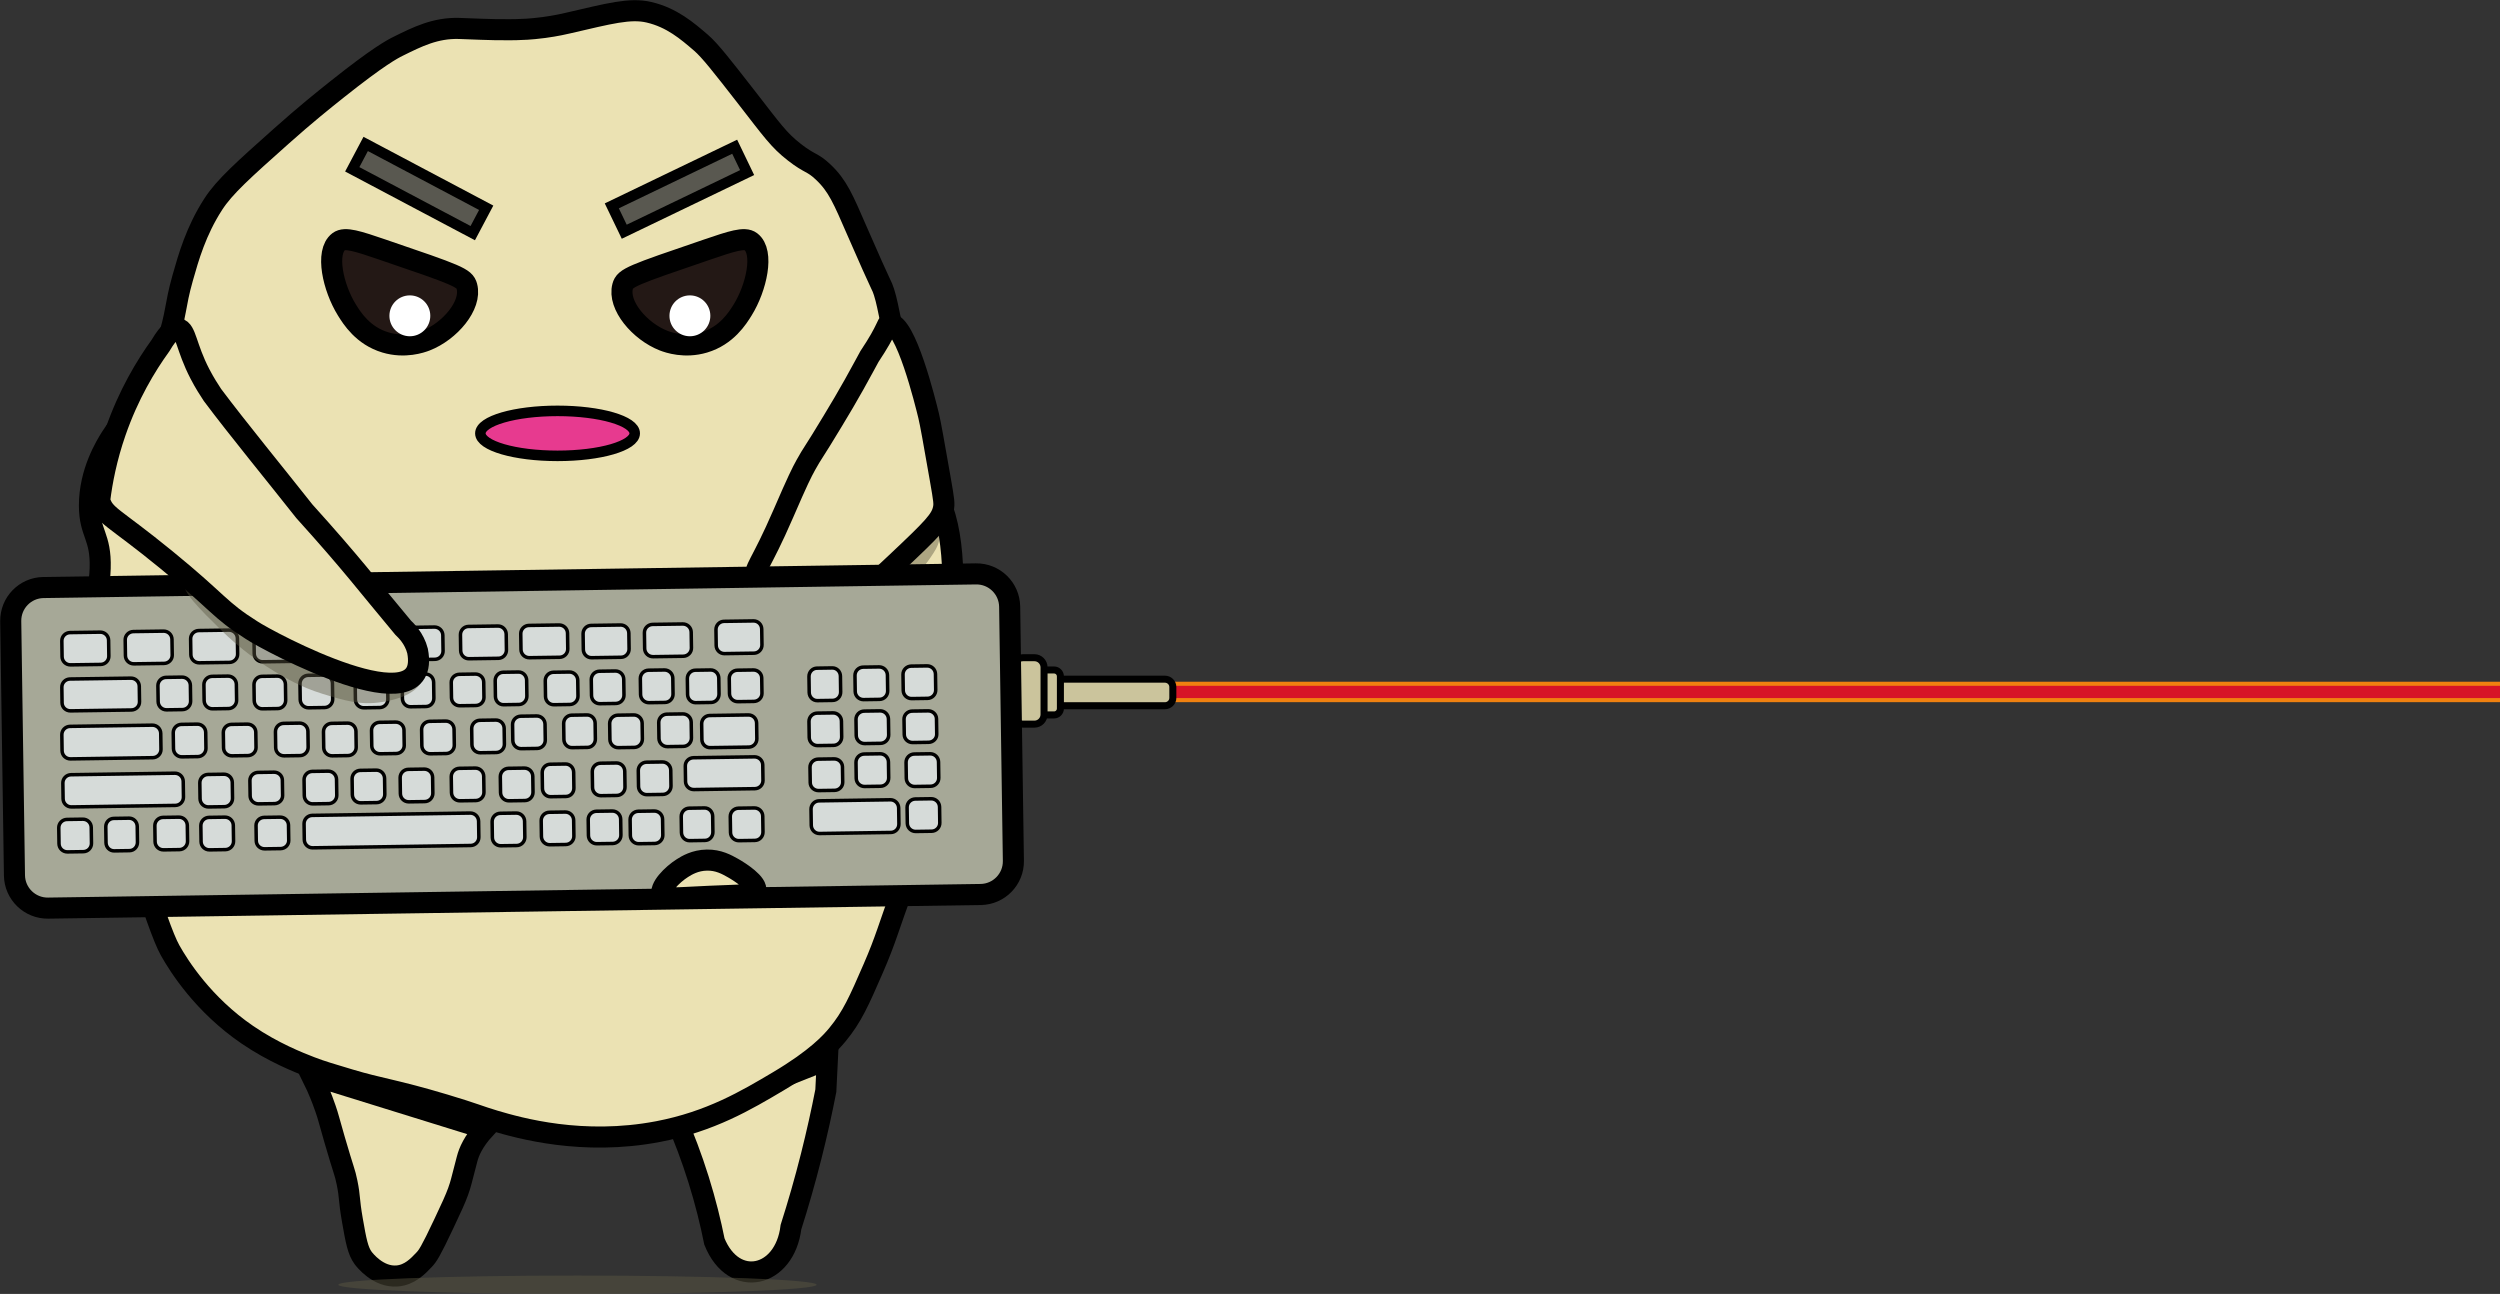 <svg width="2446" height="1266" xmlns="http://www.w3.org/2000/svg" xmlns:xlink="http://www.w3.org/1999/xlink" xml:space="preserve" overflow="hidden"><rect width="100%" height="100%" fill="#333333" stroke="none"/><defs><clipPath id="clip0"><rect x="43" y="1148" width="2446" height="1266"/></clipPath></defs><g clip-path="url(#clip0)" transform="translate(-43 -1148)"><path d="M1190 1815 2489 1815 2489 1835 1190 1835Z" fill="#F08110" fill-rule="evenodd"/><path d="M1190 1819 2489 1819 2489 1831 1190 1831Z" fill="#D71427" fill-rule="evenodd"/><path d="M1182.71 1838.5 1083.29 1838.5C1078.99 1838.5 1075.5 1835.07 1075.5 1830.85L1075.5 1820.15C1075.5 1815.93 1078.99 1812.5 1083.29 1812.5L1182.71 1812.5C1187.01 1812.5 1190.5 1815.93 1190.5 1820.15L1190.5 1830.85C1190.5 1835.07 1187.01 1838.5 1182.71 1838.5Z" stroke="#000000" stroke-width="6.875" stroke-miterlimit="8" fill="#CBC49C" fill-rule="evenodd"/><path d="M1074.28 1847.5 1067.72 1847.5C1064.29 1847.5 1061.5 1844.7 1061.5 1841.24L1061.5 1809.76C1061.5 1806.3 1064.29 1803.5 1067.72 1803.5L1074.28 1803.5C1077.71 1803.5 1080.5 1806.3 1080.5 1809.76L1080.5 1841.24C1080.5 1844.7 1077.71 1847.5 1074.28 1847.5Z" stroke="#000000" stroke-width="6.875" stroke-miterlimit="8" fill="#CBC49C" fill-rule="evenodd"/><path d="M1055.09 1856.5 1043.91 1856.5C1038.71 1856.5 1034.5 1852.24 1034.5 1846.98L1034.5 1801.02C1034.5 1795.76 1038.71 1791.5 1043.91 1791.5L1055.09 1791.5C1060.29 1791.5 1064.5 1795.76 1064.5 1801.02L1064.5 1846.98C1064.5 1852.24 1060.29 1856.5 1055.09 1856.5Z" stroke="#000000" stroke-width="6.875" stroke-miterlimit="8" fill="#CBC49C" fill-rule="evenodd"/><path d="M347.5 2199.5C349.731 2204.01 351.55 2207.9 352.889 2210.9 357.591 2221.47 360.44 2229.7 361.538 2232.9 364.421 2241.26 364.524 2242.88 370.29 2262.78 379.558 2294.73 380.312 2294.05 382.543 2304.99 385.633 2320.04 384.054 2320.42 387.795 2341.9 391.261 2361.77 393.115 2371.82 398.297 2378.81 399.636 2380.6 412.885 2397.92 431.591 2396.41 443.878 2395.41 452.047 2386.77 457.882 2380.57 461.417 2376.85 464.163 2373.03 477.171 2345.42 484.687 2329.47 488.497 2321.31 491.209 2313.77 492.65 2309.78 493.611 2306.58 494.332 2303.79 497.284 2292.53 499.172 2285.27 499.961 2282.13 501.78 2274.9 506.139 2264.64 517.5 2252.25 460.833 2234.65 404.167 2217.09 347.5 2199.5L347.5 2199.5Z" stroke="#000000" stroke-width="20.625" stroke-miterlimit="8" fill="#EBE2B3" fill-rule="evenodd"/><path d="M704.5 2243.1C712.064 2260.46 719.628 2280.2 726.508 2302.17 733.285 2323.88 738.283 2344.2 741.979 2362.7 760.941 2409.72 810.879 2398.15 816.869 2348.64 823.817 2326.87 830.526 2303.66 836.721 2279.06 842.3 2256.91 847.024 2235.55 850.994 2215.16 851.507 2204.93 851.986 2194.7 852.5 2184.5L704.568 2243.1 704.5 2243.1Z" stroke="#000000" stroke-width="20.625" stroke-miterlimit="8" fill="#EBE2B3" fill-rule="evenodd"/><path d="M142.769 1786.54C140.364 1776.88 137.58 1762.28 137.511 1744.41 137.442 1725.4 140.535 1720.18 141.016 1704.06 141.979 1672.13 130.534 1670.31 130.5 1642.64 130.5 1609.79 146.515 1584.01 151.567 1575.97 163.046 1557.58 167.617 1560.19 181.398 1539.12 194.217 1519.53 200.128 1502.21 205.97 1484.72 216.109 1454.37 213.703 1448.29 221.779 1419.8 227.484 1399.66 234.735 1373.98 251.61 1347.83 262.607 1330.78 281.166 1314.25 318.282 1281.16 342.133 1259.88 359.316 1246.17 372.685 1235.51 413.444 1203.07 426.848 1196.13 432.346 1193.38 451.626 1183.82 468.982 1175.2 492.008 1175.82 503.589 1176.13 521.838 1177.26 541.462 1177.09 544.246 1177.05 550.535 1177.09 558.714 1176.57 562.22 1176.33 568.096 1175.89 575.176 1174.92 587.204 1173.31 596.243 1171.18 599.027 1170.52 639.168 1161.24 659.444 1155.64 678.003 1160.01 700.307 1165.23 715.291 1178.15 728.9 1189.84 737.526 1197.26 749.383 1212.45 772.787 1242.49 798.803 1275.93 804.817 1284.9 820.179 1296.9 835.541 1308.89 837.466 1306.07 848.257 1316.21 862.623 1329.68 868.018 1342.92 881.593 1374.12 907.541 1433.79 905.41 1425.98 907.918 1433.79 910.462 1441.79 911.905 1449.66 915.17 1465.34 919.294 1485.17 920.497 1494.72 925.48 1523.31 929.363 1545.52 931.185 1556.65 932.491 1561.91 941.289 1597.55 954.52 1621.75 958.816 1630.34 978.921 1670.48 976.893 1717.94 972.872 1812.87 970.432 1870.43 969.092 1901.71 955.311 1942.75 948.197 1963.92 944.932 1966.36 927.233 2014.71 912.249 2055.61 909.774 2067.02 897.402 2095.44 883.655 2127.06 876.782 2142.87 862.313 2160.36 856.196 2167.79 841.933 2183.74 804.405 2206.01 773.199 2224.53 738.076 2245.36 686.835 2255.15 612.946 2269.28 551.222 2251.75 527.131 2244.64 512.112 2240.2 507.026 2237.52 477.986 2228.83 428.601 2214.05 414.854 2213.26 384.988 2204.25 367.118 2198.86 358.148 2196.35 346.979 2192.05 335.74 2187.72 310.275 2177.72 284.946 2160.36 241.884 2130.91 218.205 2093.42 209.476 2077.88 202.602 2065.61 193.186 2037.53 174.387 1981.34 161.98 1944.26 155.691 1925.46 153.32 1912.91 148.715 1888.61 147.306 1865.45 144.556 1819.91 143.663 1805.79 143.113 1794.21 142.769 1786.54Z" stroke="#000000" stroke-width="20.625" stroke-miterlimit="8" fill="#EBE2B3" fill-rule="evenodd"/><path d="M387.641 1313.65 400.787 1288.83 518.69 1351.29 505.544 1376.1Z" stroke="#000000" stroke-width="10.314" stroke-miterlimit="8" fill="#595850" fill-rule="evenodd"/><path d="M641.583 1349.41 761.808 1291.55 773.988 1316.85 653.763 1374.72Z" stroke="#000000" stroke-width="10.314" stroke-miterlimit="8" fill="#595850" fill-rule="evenodd"/><path d="M842 2405C842 2409.97 737.234 2414 608 2414 478.765 2414 374 2409.97 374 2405 374 2400.03 478.765 2396 608 2396 737.234 2396 842 2400.03 842 2405Z" fill="#5B5742" fill-rule="evenodd" fill-opacity="0.471"/><path d="M664 1572C664 1584.15 630.198 1594 588.5 1594 546.803 1594 513 1584.15 513 1572 513 1559.85 546.803 1550 588.5 1550 630.198 1550 664 1559.85 664 1572Z" stroke="#000000" stroke-width="10.312" stroke-miterlimit="8" fill="#E73A8F" fill-rule="evenodd"/><path d="M374.443 1384.39C361.047 1394.48 368.857 1429.46 382.452 1451.35 387.313 1459.18 398.06 1476.49 420.114 1483.05 439.028 1488.68 455.07 1483.08 459.638 1481.3 483.134 1472.16 504.776 1446.62 499.774 1428.12 497.521 1419.78 491.081 1417.39 417.469 1392.3 392.906 1383.92 380.501 1379.83 374.443 1384.39Z" stroke="#000000" stroke-width="20.625" stroke-miterlimit="8" fill="#231815" fill-rule="evenodd"/><path d="M747.325 1803.68C754.934 1816.32 795.218 1809.77 812.468 1804.92 826.619 1800.95 840.839 1793.76 846.314 1790.83 849.929 1788.93 857.503 1784.77 866.524 1778.53 881.502 1768.17 888.112 1760.93 904.329 1745.12 926.124 1723.87 941.48 1712.26 956.182 1689.29 959.349 1684.37 963.791 1676.86 961.243 1670.18 957.972 1661.67 945.199 1659.4 940.654 1658.47 896.169 1649.44 729.525 1774.19 747.325 1803.68L747.325 1803.68Z" fill="#5B5742" fill-rule="evenodd" fill-opacity="0.431"/><path d="M464 1457C464 1468.05 455.046 1477 444 1477 432.954 1477 424 1468.05 424 1457 424 1445.95 432.954 1437 444 1437 455.046 1437 464 1445.95 464 1457Z" fill="#FFFFFF" fill-rule="evenodd"/><path d="M777.557 1384.39C790.953 1394.48 783.144 1429.46 769.548 1451.35 764.688 1459.18 753.941 1476.49 731.886 1483.05 712.972 1488.68 696.931 1483.08 692.362 1481.3 668.866 1472.16 647.224 1446.62 652.226 1428.12 654.479 1419.78 660.919 1417.39 734.531 1392.3 759.094 1383.92 771.499 1379.83 777.557 1384.39Z" stroke="#000000" stroke-width="20.625" stroke-miterlimit="8" fill="#231815" fill-rule="evenodd"/><path d="M738 1457C738 1468.05 729.046 1477 718 1477 706.955 1477 698 1468.05 698 1457 698 1445.95 706.955 1437 718 1437 729.046 1437 738 1445.95 738 1457Z" fill="#FFFFFF" fill-rule="evenodd"/><path d="M913.067 1464.52C910.24 1464.77 912.259 1468.93 893.684 1496.8 893.684 1496.8 885.16 1512.56 878.779 1524 871.464 1537.11 865.883 1546.41 857.734 1559.96 838.289 1592.31 838.347 1590.42 831.428 1602.95 827.244 1610.53 823.515 1617.94 809.506 1650.32 787.043 1702.25 780.095 1704.57 783.2 1712.6 792.112 1735.65 852.184 1743.94 893.68 1720.5 901.661 1715.98 907.733 1710.11 919.987 1698.57 955.906 1664.71 963.804 1656.66 966.023 1645.7 967.005 1640.85 966.703 1638.06 962.905 1616.42 956.555 1580.27 953.381 1562.19 951.555 1554.7 948.56 1542.44 929.184 1463.09 913.067 1464.52Z" stroke="#000000" stroke-width="20.625" stroke-miterlimit="8" fill="#EBE2B3" fill-rule="evenodd"/><path d="M1002.56 2023.17 90.09 2036.5C72.151 2036.75 57.414 2022.41 57.15 2004.49L53.503 1755.81C53.246 1737.85 67.573 1723.1 85.478 1722.84L997.909 1709.5C1015.85 1709.25 1030.58 1723.59 1030.85 1741.51L1034.5 1990.19C1034.79 2008.12 1020.46 2022.9 1002.56 2023.17Z" stroke="#000000" stroke-width="20.625" stroke-miterlimit="8" fill="#A6A897" fill-rule="evenodd"/><path d="M329.509 1795.08 299.991 1795.5C295.509 1795.56 291.83 1792.03 291.733 1787.59L291.501 1772.09C291.438 1767.66 295.002 1764.01 299.492 1763.92L329.009 1763.5C333.492 1763.44 337.17 1766.97 337.267 1771.41L337.5 1786.91C337.555 1791.38 333.992 1795.02 329.509 1795.08Z" stroke="#000000" stroke-width="3.438" stroke-miterlimit="8" fill="#D6DBD9" fill-rule="evenodd"/><path d="M468.508 1793.08 438.991 1793.5C434.508 1793.56 430.83 1790.03 430.733 1785.59L430.501 1770.1C430.438 1765.66 434.002 1762.01 438.491 1761.92L468.009 1761.5C472.492 1761.44 476.17 1764.97 476.267 1769.41L476.499 1784.91C476.562 1789.34 472.995 1793.02 468.508 1793.08Z" stroke="#000000" stroke-width="3.438" stroke-miterlimit="8" fill="#D6DBD9" fill-rule="evenodd"/><path d="M141.508 1798.08 111.991 1798.5C107.508 1798.56 103.83 1795.03 103.733 1790.59L103.501 1775.09C103.438 1770.66 107.002 1767.01 111.491 1766.92L141.008 1766.5C145.491 1766.44 149.169 1769.97 149.266 1774.41L149.498 1789.91C149.595 1794.35 145.99 1798.02 141.508 1798.08Z" stroke="#000000" stroke-width="3.438" stroke-miterlimit="8" fill="#D6DBD9" fill-rule="evenodd"/><path d="M203.508 1797.08 173.991 1797.5C169.508 1797.56 165.83 1794.03 165.733 1789.59L165.501 1774.09C165.438 1769.66 169.002 1766.01 173.491 1765.92L203.008 1765.5C207.491 1765.44 211.169 1768.97 211.266 1773.41L211.498 1788.91C211.589 1793.39 207.99 1797.02 203.508 1797.08Z" stroke="#000000" stroke-width="3.438" stroke-miterlimit="8" fill="#D6DBD9" fill-rule="evenodd"/><path d="M711.508 1790.08 681.991 1790.5C677.508 1790.56 673.83 1787.03 673.733 1782.59L673.501 1767.09C673.438 1762.66 677.002 1759.01 681.491 1758.92L711.008 1758.5C715.491 1758.44 719.168 1761.97 719.266 1766.41L719.498 1781.91C719.595 1786.35 715.997 1789.99 711.508 1790.08Z" stroke="#000000" stroke-width="3.438" stroke-miterlimit="8" fill="#D6DBD9" fill-rule="evenodd"/><path d="M267.507 1796.08 237.991 1796.5C233.509 1796.56 229.831 1793.03 229.733 1788.59L229.501 1773.09C229.439 1768.66 233.002 1765.01 237.491 1764.92L267.008 1764.5C271.491 1764.44 275.168 1767.97 275.266 1772.41L275.498 1787.91C275.595 1792.35 271.99 1796.02 267.507 1796.08Z" stroke="#000000" stroke-width="3.438" stroke-miterlimit="8" fill="#D6DBD9" fill-rule="evenodd"/><path d="M530.682 1792.08 501.807 1792.5C497.422 1792.56 493.823 1789.03 493.728 1784.59L493.501 1769.09C493.44 1764.66 496.926 1761.01 501.318 1760.92L530.193 1760.5C534.579 1760.44 538.177 1763.97 538.272 1768.41L538.499 1783.91C538.564 1788.35 535.071 1792.02 530.682 1792.08Z" stroke="#000000" stroke-width="3.438" stroke-miterlimit="8" fill="#D6DBD9" fill-rule="evenodd"/><path d="M590.508 1791.08 560.991 1791.5C556.508 1791.56 552.83 1788.03 552.733 1783.59L552.501 1768.09C552.438 1763.66 556.002 1760.01 560.491 1759.92L590.009 1759.5C594.492 1759.44 598.17 1762.97 598.267 1767.41L598.499 1782.91C598.558 1787.38 594.991 1791.02 590.508 1791.08Z" stroke="#000000" stroke-width="3.438" stroke-miterlimit="8" fill="#D6DBD9" fill-rule="evenodd"/><path d="M650.681 1791.08 621.807 1791.5C617.421 1791.56 613.823 1788.03 613.728 1783.59L613.501 1768.1C613.44 1763.66 616.926 1760.01 621.318 1759.92L650.193 1759.5C654.578 1759.44 658.176 1762.97 658.271 1767.41L658.498 1782.91C658.594 1787.35 655.067 1791.02 650.681 1791.08Z" stroke="#000000" stroke-width="3.438" stroke-miterlimit="8" fill="#D6DBD9" fill-rule="evenodd"/><path d="M398.682 1794.08 369.807 1794.5C365.421 1794.56 361.823 1791.03 361.728 1786.59L361.501 1771.1C361.44 1766.66 364.926 1763.01 369.318 1762.92L398.193 1762.5C402.578 1762.44 406.176 1765.97 406.271 1770.41L406.499 1785.91C406.587 1790.39 403.067 1794.02 398.682 1794.08Z" stroke="#000000" stroke-width="3.438" stroke-miterlimit="8" fill="#D6DBD9" fill-rule="evenodd"/><path d="M780.681 1787.08 751.807 1787.5C747.421 1787.56 743.823 1784.03 743.728 1779.59L743.501 1764.09C743.44 1759.66 746.926 1756.01 751.318 1755.92L780.193 1755.5C784.578 1755.44 788.176 1758.97 788.271 1763.41L788.498 1778.91C788.597 1783.35 785.07 1787.02 780.681 1787.08Z" stroke="#000000" stroke-width="3.438" stroke-miterlimit="8" fill="#D6DBD9" fill-rule="evenodd"/><path d="M171.568 1842.65 111.927 1843.5C107.478 1843.56 103.828 1840.08 103.731 1835.69L103.501 1820.41C103.439 1816.03 106.975 1812.44 111.431 1812.34L171.072 1811.5C175.521 1811.44 179.171 1814.92 179.268 1819.31L179.498 1834.59C179.591 1839 176.021 1842.59 171.568 1842.65Z" stroke="#000000" stroke-width="3.438" stroke-miterlimit="8" fill="#D6DBD9" fill-rule="evenodd"/><path d="M221.54 1842.27 205.959 1842.5C201.493 1842.56 197.829 1839.01 197.732 1834.54L197.501 1818.96C197.439 1814.49 200.988 1810.83 205.461 1810.73L221.042 1810.5C225.507 1810.44 229.171 1813.99 229.268 1818.46L229.5 1834.04C229.555 1838.54 226.005 1842.2 221.54 1842.27Z" stroke="#000000" stroke-width="3.438" stroke-miterlimit="8" fill="#D6DBD9" fill-rule="evenodd"/><path d="M266.539 1841.27 250.958 1841.5C246.493 1841.56 242.829 1838.01 242.732 1833.54L242.501 1817.96C242.439 1813.49 245.988 1809.83 250.46 1809.73L266.041 1809.5C270.507 1809.44 274.17 1812.99 274.267 1817.46L274.499 1833.04C274.595 1837.51 271.004 1841.21 266.539 1841.27Z" stroke="#000000" stroke-width="3.438" stroke-miterlimit="8" fill="#D6DBD9" fill-rule="evenodd"/><path d="M314.788 1841.27 299.694 1841.5C295.368 1841.56 291.819 1838.01 291.725 1833.54L291.501 1817.96C291.441 1813.49 294.879 1809.83 299.212 1809.73L314.305 1809.5C318.631 1809.44 322.18 1812.99 322.274 1817.46L322.499 1833.04C322.592 1837.51 319.117 1841.21 314.788 1841.27Z" stroke="#000000" stroke-width="3.438" stroke-miterlimit="8" fill="#D6DBD9" fill-rule="evenodd"/><path d="M360.54 1840.27 344.958 1840.5C340.493 1840.56 336.829 1837.01 336.732 1832.54L336.501 1816.96C336.439 1812.49 339.988 1808.83 344.461 1808.73L360.042 1808.5C364.507 1808.44 368.171 1811.99 368.268 1816.46L368.5 1832.04C368.558 1836.55 365.008 1840.21 360.54 1840.27L360.54 1840.27Z" stroke="#000000" stroke-width="3.438" stroke-miterlimit="8" fill="#D6DBD9" fill-rule="evenodd"/><path d="M414.539 1840.27 398.958 1840.5C394.493 1840.56 390.829 1837.01 390.732 1832.54L390.501 1816.96C390.439 1812.49 393.988 1808.83 398.46 1808.73L414.041 1808.5C418.506 1808.44 422.17 1811.99 422.267 1816.46L422.499 1832.04C422.595 1836.51 419.004 1840.21 414.539 1840.27Z" stroke="#000000" stroke-width="3.438" stroke-miterlimit="8" fill="#D6DBD9" fill-rule="evenodd"/><path d="M459.788 1839.27 444.694 1839.5C440.368 1839.56 436.819 1836.01 436.725 1831.54L436.501 1815.96C436.441 1811.49 439.879 1807.83 444.212 1807.73L459.305 1807.5C463.631 1807.44 467.18 1810.99 467.274 1815.46L467.499 1831.04C467.585 1835.55 464.113 1839.2 459.788 1839.27Z" stroke="#000000" stroke-width="3.438" stroke-miterlimit="8" fill="#D6DBD9" fill-rule="evenodd"/><path d="M508.54 1838.28 492.958 1838.5C488.493 1838.56 484.829 1835.12 484.732 1830.79L484.501 1815.69C484.439 1811.37 487.988 1807.82 492.461 1807.73L508.042 1807.5C512.508 1807.44 516.171 1810.88 516.268 1815.21L516.5 1830.31C516.559 1834.67 513.009 1838.21 508.54 1838.28Z" stroke="#000000" stroke-width="3.438" stroke-miterlimit="8" fill="#D6DBD9" fill-rule="evenodd"/><path d="M550.789 1837.27 535.694 1837.5C531.368 1837.56 527.819 1834.01 527.725 1829.54L527.501 1813.96C527.441 1809.49 530.879 1805.83 535.212 1805.73L550.306 1805.5C554.632 1805.44 558.182 1808.99 558.275 1813.46L558.5 1829.04C558.56 1833.51 555.115 1837.21 550.789 1837.27Z" stroke="#000000" stroke-width="3.438" stroke-miterlimit="8" fill="#D6DBD9" fill-rule="evenodd"/><path d="M600.539 1837.27 584.958 1837.5C580.493 1837.56 576.829 1834.01 576.732 1829.54L576.501 1813.96C576.439 1809.49 579.988 1805.83 584.461 1805.73L600.042 1805.5C604.507 1805.44 608.171 1808.99 608.268 1813.46L608.5 1829.04C608.562 1833.51 605.005 1837.21 600.539 1837.27Z" stroke="#000000" stroke-width="3.438" stroke-miterlimit="8" fill="#D6DBD9" fill-rule="evenodd"/><path d="M645.539 1836.27 629.958 1836.5C625.493 1836.56 621.829 1833.01 621.732 1828.54L621.501 1812.96C621.439 1808.49 624.988 1804.83 629.46 1804.73L645.041 1804.5C649.506 1804.44 653.17 1807.99 653.266 1812.46L653.498 1828.04C653.598 1832.51 650.007 1836.2 645.539 1836.27Z" stroke="#000000" stroke-width="3.438" stroke-miterlimit="8" fill="#D6DBD9" fill-rule="evenodd"/><path d="M693.539 1835.27 677.958 1835.5C673.493 1835.56 669.829 1832.01 669.732 1827.54L669.501 1811.96C669.439 1807.49 672.988 1803.83 677.46 1803.73L693.041 1803.5C697.506 1803.44 701.17 1806.99 701.267 1811.46L701.499 1827.04C701.588 1831.55 698.004 1835.21 693.539 1835.27Z" stroke="#000000" stroke-width="3.438" stroke-miterlimit="8" fill="#D6DBD9" fill-rule="evenodd"/><path d="M738.789 1835.27 723.694 1835.5C719.368 1835.56 715.819 1832.01 715.725 1827.54L715.501 1811.96C715.44 1807.49 718.879 1803.83 723.212 1803.73L738.306 1803.5C742.632 1803.44 746.182 1806.99 746.276 1811.46L746.5 1827.04C746.553 1831.54 743.115 1835.2 738.789 1835.27Z" stroke="#000000" stroke-width="3.438" stroke-miterlimit="8" fill="#D6DBD9" fill-rule="evenodd"/><path d="M780.539 1834.28 764.958 1834.5C760.493 1834.56 756.829 1831.12 756.732 1826.79L756.501 1811.69C756.439 1807.37 759.988 1803.82 764.46 1803.73L780.041 1803.5C784.506 1803.44 788.17 1806.88 788.267 1811.21L788.499 1826.31C788.588 1830.68 785.004 1834.21 780.539 1834.28Z" stroke="#000000" stroke-width="3.438" stroke-miterlimit="8" fill="#D6DBD9" fill-rule="evenodd"/><path d="M285.54 1887.28 269.959 1887.5C265.493 1887.56 261.829 1884.12 261.732 1879.79L261.501 1864.69C261.439 1860.37 264.988 1856.82 269.461 1856.73L285.042 1856.5C289.507 1856.44 293.171 1859.88 293.268 1864.21L293.5 1879.31C293.562 1883.63 290.005 1887.21 285.54 1887.28Z" stroke="#000000" stroke-width="3.438" stroke-miterlimit="8" fill="#D6DBD9" fill-rule="evenodd"/><path d="M336.54 1887.27 320.958 1887.5C316.493 1887.56 312.829 1884.01 312.732 1879.54L312.501 1863.96C312.439 1859.49 315.988 1855.83 320.461 1855.73L336.042 1855.5C340.507 1855.44 344.171 1858.99 344.268 1863.46L344.5 1879.04C344.562 1883.51 341.008 1887.21 336.54 1887.27Z" stroke="#000000" stroke-width="3.438" stroke-miterlimit="8" fill="#D6DBD9" fill-rule="evenodd"/><path d="M383.539 1887.27 367.958 1887.5C363.493 1887.56 359.829 1884.01 359.732 1879.54L359.501 1863.96C359.439 1859.49 362.988 1855.83 367.46 1855.73L383.041 1855.5C387.506 1855.44 391.17 1858.99 391.267 1863.46L391.499 1879.04C391.595 1883.51 388.004 1887.21 383.539 1887.27Z" stroke="#000000" stroke-width="3.438" stroke-miterlimit="8" fill="#D6DBD9" fill-rule="evenodd"/><path d="M430.54 1885.27 414.959 1885.5C410.493 1885.56 406.829 1882.12 406.732 1877.79L406.501 1862.69C406.439 1858.37 409.988 1854.82 414.461 1854.72L430.042 1854.5C434.507 1854.44 438.171 1857.88 438.268 1862.21L438.5 1877.31C438.559 1881.67 435.009 1885.21 430.54 1885.27Z" stroke="#000000" stroke-width="3.438" stroke-miterlimit="8" fill="#D6DBD9" fill-rule="evenodd"/><path d="M479.539 1885.27 463.958 1885.5C459.493 1885.56 455.829 1882.01 455.732 1877.54L455.501 1861.96C455.439 1857.49 458.988 1853.83 463.46 1853.73L479.041 1853.5C483.506 1853.44 487.17 1856.99 487.267 1861.46L487.498 1877.04C487.595 1881.51 484.007 1885.21 479.539 1885.27Z" stroke="#000000" stroke-width="3.438" stroke-miterlimit="8" fill="#D6DBD9" fill-rule="evenodd"/><path d="M528.539 1884.27 512.958 1884.5C508.493 1884.56 504.829 1881.01 504.732 1876.54L504.501 1860.96C504.439 1856.49 507.988 1852.83 512.46 1852.73L528.041 1852.5C532.506 1852.44 536.17 1855.99 536.267 1860.46L536.498 1876.04C536.598 1880.51 533.007 1884.2 528.539 1884.27Z" stroke="#000000" stroke-width="3.438" stroke-miterlimit="8" fill="#D6DBD9" fill-rule="evenodd"/><path d="M568.539 1880.27 552.958 1880.5C548.493 1880.56 544.829 1877.01 544.732 1872.54L544.501 1856.96C544.439 1852.49 547.988 1848.83 552.46 1848.73L568.041 1848.5C572.506 1848.44 576.17 1851.99 576.267 1856.46L576.499 1872.04C576.592 1876.55 573.007 1880.2 568.539 1880.27Z" stroke="#000000" stroke-width="3.438" stroke-miterlimit="8" fill="#D6DBD9" fill-rule="evenodd"/><path d="M617.788 1879.27 602.694 1879.5C598.368 1879.56 594.819 1876.01 594.725 1871.54L594.501 1855.96C594.44 1851.49 597.879 1847.83 602.211 1847.73L617.305 1847.5C621.631 1847.44 625.181 1850.99 625.274 1855.46L625.499 1871.04C625.589 1875.55 622.117 1879.2 617.788 1879.27Z" stroke="#000000" stroke-width="3.438" stroke-miterlimit="8" fill="#D6DBD9" fill-rule="evenodd"/><path d="M663.54 1879.27 647.958 1879.5C643.493 1879.56 639.829 1876.01 639.732 1871.54L639.501 1855.96C639.439 1851.49 642.988 1847.83 647.461 1847.73L663.042 1847.5C667.507 1847.44 671.171 1850.99 671.268 1855.46L671.5 1871.04C671.555 1875.54 668.005 1879.21 663.54 1879.27Z" stroke="#000000" stroke-width="3.438" stroke-miterlimit="8" fill="#D6DBD9" fill-rule="evenodd"/><path d="M711.54 1878.27 695.958 1878.5C691.493 1878.56 687.829 1875.01 687.732 1870.54L687.501 1854.96C687.439 1850.49 690.988 1846.83 695.461 1846.73L711.042 1846.5C715.507 1846.44 719.171 1849.99 719.268 1854.46L719.5 1870.04C719.562 1874.51 716.005 1878.2 711.54 1878.27Z" stroke="#000000" stroke-width="3.438" stroke-miterlimit="8" fill="#D6DBD9" fill-rule="evenodd"/><path d="M192.524 1889.32 111.973 1890.5C107.5 1890.56 103.83 1887.01 103.733 1882.53L103.501 1866.92C103.439 1862.45 106.994 1858.77 111.475 1858.68L192.026 1857.5C196.499 1857.44 200.169 1860.99 200.266 1865.47L200.498 1881.08C200.595 1885.56 196.998 1889.26 192.524 1889.32Z" stroke="#000000" stroke-width="3.438" stroke-miterlimit="8" fill="#D6DBD9" fill-rule="evenodd"/><path d="M262.54 1937.27 246.959 1937.5C242.493 1937.56 238.829 1934.01 238.732 1929.54L238.501 1913.96C238.439 1909.49 241.988 1905.83 246.461 1905.73L262.042 1905.5C266.507 1905.44 270.171 1908.99 270.268 1913.46L270.5 1929.04C270.562 1933.51 267.005 1937.2 262.54 1937.27Z" stroke="#000000" stroke-width="3.438" stroke-miterlimit="8" fill="#D6DBD9" fill-rule="evenodd"/><path d="M236.539 1888.27 220.958 1888.5C216.493 1888.56 212.829 1885.01 212.732 1880.54L212.501 1864.96C212.439 1860.49 215.988 1856.83 220.46 1856.73L236.041 1856.5C240.506 1856.44 244.17 1859.99 244.267 1864.46L244.498 1880.04C244.595 1884.51 241.004 1888.2 236.539 1888.27Z" stroke="#000000" stroke-width="3.438" stroke-miterlimit="8" fill="#D6DBD9" fill-rule="evenodd"/><path d="M775.675 1878.96 737.815 1879.5C733.425 1879.56 729.823 1876.05 729.728 1871.62L729.501 1856.19C729.44 1851.77 732.929 1848.14 737.325 1848.05L775.185 1847.5C779.575 1847.44 783.177 1850.95 783.272 1855.38L783.5 1870.81C783.557 1875.27 780.068 1878.89 775.675 1878.96L775.675 1878.96Z" stroke="#000000" stroke-width="3.438" stroke-miterlimit="8" fill="#D6DBD9" fill-rule="evenodd"/><path d="M214.547 1936.01 112.951 1937.5C108.489 1937.56 104.829 1934.04 104.732 1929.6L104.501 1914.15C104.439 1909.72 107.985 1906.08 112.453 1905.99L214.05 1904.5C218.511 1904.44 222.171 1907.96 222.268 1912.4L222.5 1927.85C222.562 1932.28 219.012 1935.95 214.547 1936.01Z" stroke="#000000" stroke-width="3.438" stroke-miterlimit="8" fill="#D6DBD9" fill-rule="evenodd"/><path d="M311.539 1934.28 295.958 1934.5C291.493 1934.56 287.829 1931.12 287.732 1926.79L287.501 1911.69C287.439 1907.37 290.988 1903.82 295.46 1903.73L311.041 1903.5C315.506 1903.44 319.17 1906.88 319.267 1911.21L319.498 1926.31C319.595 1930.64 316.004 1934.22 311.539 1934.28Z" stroke="#000000" stroke-width="3.438" stroke-miterlimit="8" fill="#D6DBD9" fill-rule="evenodd"/><path d="M364.539 1934.27 348.958 1934.5C344.493 1934.56 340.829 1931.01 340.732 1926.54L340.501 1910.96C340.439 1906.49 343.988 1902.83 348.461 1902.73L364.041 1902.5C368.507 1902.44 372.17 1905.99 372.267 1910.46L372.499 1926.04C372.592 1930.55 369.008 1934.2 364.539 1934.27Z" stroke="#000000" stroke-width="3.438" stroke-miterlimit="8" fill="#D6DBD9" fill-rule="evenodd"/><path d="M411.539 1933.27 395.958 1933.5C391.493 1933.56 387.829 1930.01 387.732 1925.54L387.501 1909.96C387.439 1905.49 390.988 1901.83 395.46 1901.73L411.041 1901.5C415.506 1901.44 419.17 1904.99 419.267 1909.46L419.498 1925.04C419.592 1929.55 416.007 1933.21 411.539 1933.27Z" stroke="#000000" stroke-width="3.438" stroke-miterlimit="8" fill="#D6DBD9" fill-rule="evenodd"/><path d="M458.54 1932.27 442.958 1932.5C438.493 1932.56 434.829 1929.01 434.732 1924.54L434.501 1908.96C434.439 1904.49 437.988 1900.83 442.461 1900.73L458.042 1900.5C462.507 1900.44 466.171 1903.99 466.268 1908.46L466.5 1924.04C466.562 1928.51 463.005 1932.21 458.54 1932.27Z" stroke="#000000" stroke-width="3.438" stroke-miterlimit="8" fill="#D6DBD9" fill-rule="evenodd"/><path d="M508.539 1931.27 492.958 1931.5C488.493 1931.56 484.829 1928.01 484.732 1923.54L484.501 1907.96C484.439 1903.49 487.988 1899.83 492.46 1899.73L508.041 1899.5C512.507 1899.44 516.17 1902.99 516.267 1907.46L516.499 1923.04C516.595 1927.51 513.011 1931.17 508.539 1931.27Z" stroke="#000000" stroke-width="3.438" stroke-miterlimit="8" fill="#D6DBD9" fill-rule="evenodd"/><path d="M556.54 1931.27 540.958 1931.5C536.493 1931.56 532.829 1928.01 532.732 1923.54L532.501 1907.96C532.439 1903.49 535.988 1899.83 540.461 1899.73L556.042 1899.5C560.507 1899.44 564.171 1902.99 564.268 1907.46L564.5 1923.04C564.555 1927.54 561.005 1931.21 556.54 1931.27Z" stroke="#000000" stroke-width="3.438" stroke-miterlimit="8" fill="#D6DBD9" fill-rule="evenodd"/><path d="M596.788 1927.27 581.694 1927.5C577.368 1927.56 573.819 1924.01 573.725 1919.54L573.501 1903.96C573.44 1899.49 576.879 1895.83 581.212 1895.73L596.306 1895.5C600.631 1895.44 604.181 1898.99 604.274 1903.46L604.499 1919.04C604.586 1923.55 601.114 1927.21 596.788 1927.27Z" stroke="#000000" stroke-width="3.438" stroke-miterlimit="8" fill="#D6DBD9" fill-rule="evenodd"/><path d="M646.539 1926.27 630.958 1926.5C626.493 1926.56 622.829 1923.01 622.732 1918.54L622.501 1902.96C622.439 1898.49 625.988 1894.83 630.46 1894.73L646.041 1894.5C650.506 1894.44 654.17 1897.99 654.267 1902.46L654.499 1918.04C654.595 1922.51 651.004 1926.21 646.539 1926.27Z" stroke="#000000" stroke-width="3.438" stroke-miterlimit="8" fill="#D6DBD9" fill-rule="evenodd"/><path d="M691.54 1925.27 675.959 1925.5C671.493 1925.56 667.829 1922.01 667.732 1917.54L667.501 1901.96C667.439 1897.49 670.988 1893.83 675.461 1893.73L691.042 1893.5C695.507 1893.44 699.171 1896.99 699.268 1901.46L699.5 1917.04C699.562 1921.51 696.005 1925.2 691.54 1925.27Z" stroke="#000000" stroke-width="3.438" stroke-miterlimit="8" fill="#D6DBD9" fill-rule="evenodd"/><path d="M781.598 1919.64 721.896 1920.5C717.464 1920.56 713.827 1917.08 713.731 1912.7L713.501 1897.43C713.439 1893.05 716.963 1889.46 721.402 1889.36L781.104 1888.5C785.537 1888.44 789.173 1891.92 789.27 1896.3L789.499 1911.57C789.558 1915.98 786.034 1919.57 781.598 1919.64Z" stroke="#000000" stroke-width="3.438" stroke-miterlimit="8" fill="#D6DBD9" fill-rule="evenodd"/><path d="M124.539 1981.27 108.958 1981.5C104.493 1981.56 100.829 1978.01 100.732 1973.54L100.501 1957.96C100.439 1953.49 103.988 1949.83 108.46 1949.73L124.041 1949.5C128.506 1949.44 132.17 1952.99 132.267 1957.46L132.498 1973.04C132.588 1977.55 129.039 1981.21 124.539 1981.27Z" stroke="#000000" stroke-width="3.438" stroke-miterlimit="8" fill="#D6DBD9" fill-rule="evenodd"/><path d="M169.788 1980.27 154.694 1980.5C150.368 1980.56 146.819 1977.01 146.725 1972.54L146.501 1956.96C146.441 1952.49 149.879 1948.83 154.212 1948.73L169.306 1948.5C173.632 1948.44 177.181 1951.99 177.275 1956.46L177.5 1972.04C177.553 1976.55 174.114 1980.21 169.788 1980.27Z" stroke="#000000" stroke-width="3.438" stroke-miterlimit="8" fill="#D6DBD9" fill-rule="evenodd"/><path d="M218.539 1979.27 202.958 1979.5C198.493 1979.56 194.829 1976.01 194.732 1971.54L194.501 1955.96C194.439 1951.49 197.988 1947.83 202.46 1947.73L218.041 1947.5C222.506 1947.44 226.17 1950.99 226.267 1955.46L226.499 1971.04C226.595 1975.51 223.008 1979.21 218.539 1979.27Z" stroke="#000000" stroke-width="3.438" stroke-miterlimit="8" fill="#D6DBD9" fill-rule="evenodd"/><path d="M263.54 1979.27 247.959 1979.5C243.493 1979.56 239.829 1976.01 239.732 1971.54L239.501 1955.96C239.439 1951.49 242.988 1947.83 247.461 1947.73L263.042 1947.5C267.507 1947.44 271.171 1950.99 271.268 1955.46L271.5 1971.04C271.562 1975.51 268.005 1979.21 263.54 1979.27Z" stroke="#000000" stroke-width="3.438" stroke-miterlimit="8" fill="#D6DBD9" fill-rule="evenodd"/><path d="M317.54 1978.28 301.959 1978.5C297.493 1978.56 293.829 1975.12 293.732 1970.79L293.501 1955.69C293.439 1951.37 296.988 1947.82 301.461 1947.72L317.042 1947.5C321.507 1947.44 325.171 1950.88 325.268 1955.21L325.5 1970.31C325.562 1974.63 322.005 1978.21 317.54 1978.28Z" stroke="#000000" stroke-width="3.438" stroke-miterlimit="8" fill="#D6DBD9" fill-rule="evenodd"/><path d="M503.568 1975.23 348.927 1977.5C344.478 1977.56 340.828 1974.02 340.732 1969.55L340.501 1953.99C340.439 1949.53 343.975 1945.87 348.431 1945.77L503.073 1943.5C507.521 1943.44 511.171 1946.98 511.268 1951.45L511.499 1967.01C511.588 1971.51 508.017 1975.16 503.568 1975.23Z" stroke="#000000" stroke-width="3.438" stroke-miterlimit="8" fill="#D6DBD9" fill-rule="evenodd"/><path d="M548.539 1975.27 532.958 1975.5C528.493 1975.56 524.829 1972.01 524.732 1967.54L524.501 1951.96C524.439 1947.49 527.988 1943.83 532.461 1943.73L548.042 1943.5C552.507 1943.44 556.171 1946.99 556.267 1951.46L556.499 1967.04C556.565 1971.51 553.008 1975.21 548.539 1975.27Z" stroke="#000000" stroke-width="3.438" stroke-miterlimit="8" fill="#D6DBD9" fill-rule="evenodd"/><path d="M596.539 1974.27 580.958 1974.5C576.493 1974.56 572.829 1971.01 572.732 1966.54L572.501 1950.96C572.438 1946.49 575.988 1942.83 580.46 1942.73L596.041 1942.5C600.506 1942.44 604.17 1945.99 604.267 1950.46L604.498 1966.04C604.595 1970.51 601.004 1974.2 596.539 1974.27Z" stroke="#000000" stroke-width="3.438" stroke-miterlimit="8" fill="#D6DBD9" fill-rule="evenodd"/><path d="M642.54 1973.27 626.958 1973.5C622.493 1973.56 618.829 1970.01 618.732 1965.54L618.501 1949.96C618.439 1945.49 621.988 1941.83 626.461 1941.73L642.042 1941.5C646.507 1941.44 650.171 1944.99 650.268 1949.46L650.5 1965.04C650.562 1969.51 647.012 1973.17 642.54 1973.27Z" stroke="#000000" stroke-width="3.438" stroke-miterlimit="8" fill="#D6DBD9" fill-rule="evenodd"/><path d="M683.539 1973.27 667.958 1973.5C663.493 1973.56 659.829 1970.01 659.732 1965.54L659.501 1949.96C659.439 1945.49 662.988 1941.83 667.461 1941.73L683.041 1941.5C687.507 1941.44 691.17 1944.99 691.267 1949.46L691.499 1965.04C691.595 1969.51 688.004 1973.2 683.539 1973.27Z" stroke="#000000" stroke-width="3.438" stroke-miterlimit="8" fill="#D6DBD9" fill-rule="evenodd"/><path d="M732.788 1970.27 717.694 1970.5C713.368 1970.56 709.819 1967.01 709.725 1962.54L709.501 1946.96C709.441 1942.49 712.879 1938.83 717.212 1938.73L732.305 1938.5C736.631 1938.44 740.18 1941.99 740.274 1946.46L740.499 1962.04C740.589 1966.55 737.117 1970.21 732.788 1970.27Z" stroke="#000000" stroke-width="3.438" stroke-miterlimit="8" fill="#D6DBD9" fill-rule="evenodd"/><path d="M781.54 1970.27 765.959 1970.5C761.493 1970.56 757.829 1967.01 757.732 1962.54L757.501 1946.96C757.439 1942.49 760.988 1938.83 765.461 1938.73L781.042 1938.5C785.507 1938.44 789.171 1941.99 789.268 1946.46L789.5 1962.04C789.559 1966.55 786.009 1970.21 781.54 1970.27Z" stroke="#000000" stroke-width="3.438" stroke-miterlimit="8" fill="#D6DBD9" fill-rule="evenodd"/><path d="M857.788 1833.27 842.694 1833.5C838.368 1833.56 834.819 1830.01 834.725 1825.54L834.501 1809.96C834.441 1805.49 837.879 1801.83 842.212 1801.73L857.305 1801.5C861.631 1801.44 865.18 1804.99 865.274 1809.46L865.498 1825.04C865.592 1829.52 862.12 1833.17 857.788 1833.27Z" stroke="#000000" stroke-width="3.438" stroke-miterlimit="8" fill="#D6DBD9" fill-rule="evenodd"/><path d="M950.539 1831.27 934.958 1831.5C930.493 1831.56 926.829 1828.01 926.732 1823.54L926.501 1807.96C926.439 1803.49 929.988 1799.83 934.46 1799.73L950.041 1799.5C954.506 1799.44 958.17 1802.99 958.267 1807.46L958.498 1823.04C958.595 1827.51 955.004 1831.21 950.539 1831.27Z" stroke="#000000" stroke-width="3.438" stroke-miterlimit="8" fill="#D6DBD9" fill-rule="evenodd"/><path d="M903.54 1832.27 887.959 1832.5C883.493 1832.56 879.829 1829.01 879.732 1824.54L879.501 1808.96C879.439 1804.49 882.988 1800.83 887.461 1800.73L903.042 1800.5C907.508 1800.44 911.171 1803.99 911.268 1808.46L911.5 1824.04C911.562 1828.51 908.005 1832.21 903.54 1832.27Z" stroke="#000000" stroke-width="3.438" stroke-miterlimit="8" fill="#D6DBD9" fill-rule="evenodd"/><path d="M858.539 1877.27 842.959 1877.5C838.493 1877.56 834.829 1874.01 834.732 1869.54L834.501 1853.96C834.439 1849.49 837.988 1845.83 842.461 1845.73L858.042 1845.5C862.507 1845.44 866.171 1848.99 866.268 1853.46L866.5 1869.04C866.562 1873.51 863.005 1877.2 858.539 1877.27Z" stroke="#000000" stroke-width="3.438" stroke-miterlimit="8" fill="#D6DBD9" fill-rule="evenodd"/><path d="M904.54 1875.27 888.958 1875.5C884.493 1875.56 880.829 1872.01 880.732 1867.54L880.501 1851.96C880.438 1847.49 883.988 1843.83 888.46 1843.73L904.042 1843.5C908.507 1843.44 912.171 1846.99 912.268 1851.46L912.499 1867.04C912.561 1871.51 909.005 1875.21 904.54 1875.27Z" stroke="#000000" stroke-width="3.438" stroke-miterlimit="8" fill="#D6DBD9" fill-rule="evenodd"/><path d="M951.539 1874.27 935.958 1874.5C931.493 1874.56 927.829 1871.12 927.733 1866.79L927.501 1851.69C927.439 1847.37 930.988 1843.82 935.46 1843.73L951.041 1843.5C955.506 1843.44 959.17 1846.88 959.267 1851.21L959.498 1866.31C959.588 1870.67 956.004 1874.21 951.539 1874.27Z" stroke="#000000" stroke-width="3.438" stroke-miterlimit="8" fill="#D6DBD9" fill-rule="evenodd"/><path d="M859.54 1921.28 843.959 1921.5C839.493 1921.56 835.829 1918.12 835.733 1913.79L835.501 1898.69C835.439 1894.37 838.988 1890.82 843.461 1890.73L859.042 1890.5C863.508 1890.44 867.171 1893.88 867.268 1898.21L867.5 1913.31C867.555 1917.67 864.005 1921.21 859.54 1921.28Z" stroke="#000000" stroke-width="3.438" stroke-miterlimit="8" fill="#D6DBD9" fill-rule="evenodd"/><path d="M904.539 1917.27 888.958 1917.5C884.493 1917.56 880.829 1914.01 880.732 1909.54L880.501 1893.96C880.438 1889.49 883.988 1885.83 888.46 1885.73L904.041 1885.5C908.507 1885.44 912.17 1888.99 912.267 1893.46L912.499 1909.04C912.589 1913.55 909.004 1917.21 904.539 1917.27Z" stroke="#000000" stroke-width="3.438" stroke-miterlimit="8" fill="#D6DBD9" fill-rule="evenodd"/><path d="M953.539 1917.27 937.958 1917.5C933.493 1917.56 929.829 1914.01 929.732 1909.54L929.501 1893.96C929.439 1889.49 932.988 1885.83 937.46 1885.73L953.041 1885.5C957.506 1885.44 961.17 1888.99 961.267 1893.46L961.499 1909.04C961.595 1913.51 958.004 1917.21 953.539 1917.27Z" stroke="#000000" stroke-width="3.438" stroke-miterlimit="8" fill="#D6DBD9" fill-rule="evenodd"/><path d="M914.653 1962.47 844.836 1963.5C840.435 1963.56 836.824 1959.99 836.729 1955.49L836.501 1939.81C836.439 1935.31 839.938 1931.62 844.346 1931.53L914.163 1930.5C918.564 1930.44 922.175 1934.01 922.27 1938.51L922.499 1954.19C922.587 1958.73 919.055 1962.41 914.653 1962.47L914.653 1962.47Z" stroke="#000000" stroke-width="3.438" stroke-miterlimit="8" fill="#D6DBD9" fill-rule="evenodd"/><path d="M954.539 1961.27 938.958 1961.5C934.493 1961.56 930.829 1958.01 930.733 1953.54L930.501 1937.96C930.439 1933.49 933.988 1929.83 938.46 1929.73L954.041 1929.5C958.506 1929.44 962.17 1932.99 962.267 1937.46L962.499 1953.04C962.595 1957.51 959.004 1961.21 954.539 1961.27Z" stroke="#000000" stroke-width="3.438" stroke-miterlimit="8" fill="#D6DBD9" fill-rule="evenodd"/><path d="M223.443 1716.85C219.967 1725.93 237.348 1742.94 261.715 1766.76 264.984 1769.96 276.101 1780.61 292.415 1792.33 301.329 1798.73 308.66 1803.16 311.895 1805.12 320.671 1810.31 336.813 1820.17 358.22 1826.74 380.075 1833.41 395.872 1838.25 416.282 1834.92 424.266 1833.61 450.32 1829.39 456.618 1812.37 460.267 1802.54 455.723 1792.54 454.071 1788.86 431.081 1738.03 233.837 1689.56 223.409 1716.89L223.443 1716.85Z" fill="#5B5742" fill-rule="evenodd" fill-opacity="0.431"/><path d="M200.036 1486.08C208.844 1471.09 214.251 1469.04 217.448 1469.57 225.017 1470.85 224.989 1487.6 238.642 1513.89 243.279 1522.82 247.405 1529.12 250.895 1534.45 274.516 1566.09 313.622 1613.8 340.774 1648.22 388.233 1700.81 400.706 1718.25 437.454 1762.14 440.176 1764.75 448.368 1772.5 451.534 1784.93 466.389 1861.9 305.272 1775.28 289.257 1764.61 257.108 1744.39 257.521 1737.97 205.515 1695.51 152.959 1652.61 145.215 1653.19 140.5 1637.68 142.806 1618.81 147.267 1595.97 155.902 1570.95 168.589 1534.19 185.767 1505.83 200.036 1486.08Z" stroke="#000000" stroke-width="20.625" stroke-miterlimit="8" fill="#EBE2B3" fill-rule="evenodd"/><path d="M691.122 2023.56C687.49 2016.98 700.53 2003.77 710.694 1997.34 714.825 1994.73 723.014 1989.69 734.656 1989.51 745.963 1989.32 753.956 1993.82 760.213 1997.34 767.062 2001.2 784.86 2012.75 782.238 2019.62 780.526 2024.11 771.317 2023.41 736.954 2024.94 702.077 2026.49 693.581 2028.01 691.122 2023.56Z" stroke="#000000" stroke-width="20.625" stroke-miterlimit="8" fill="#EBE2B3" fill-rule="evenodd"/></g></svg>
